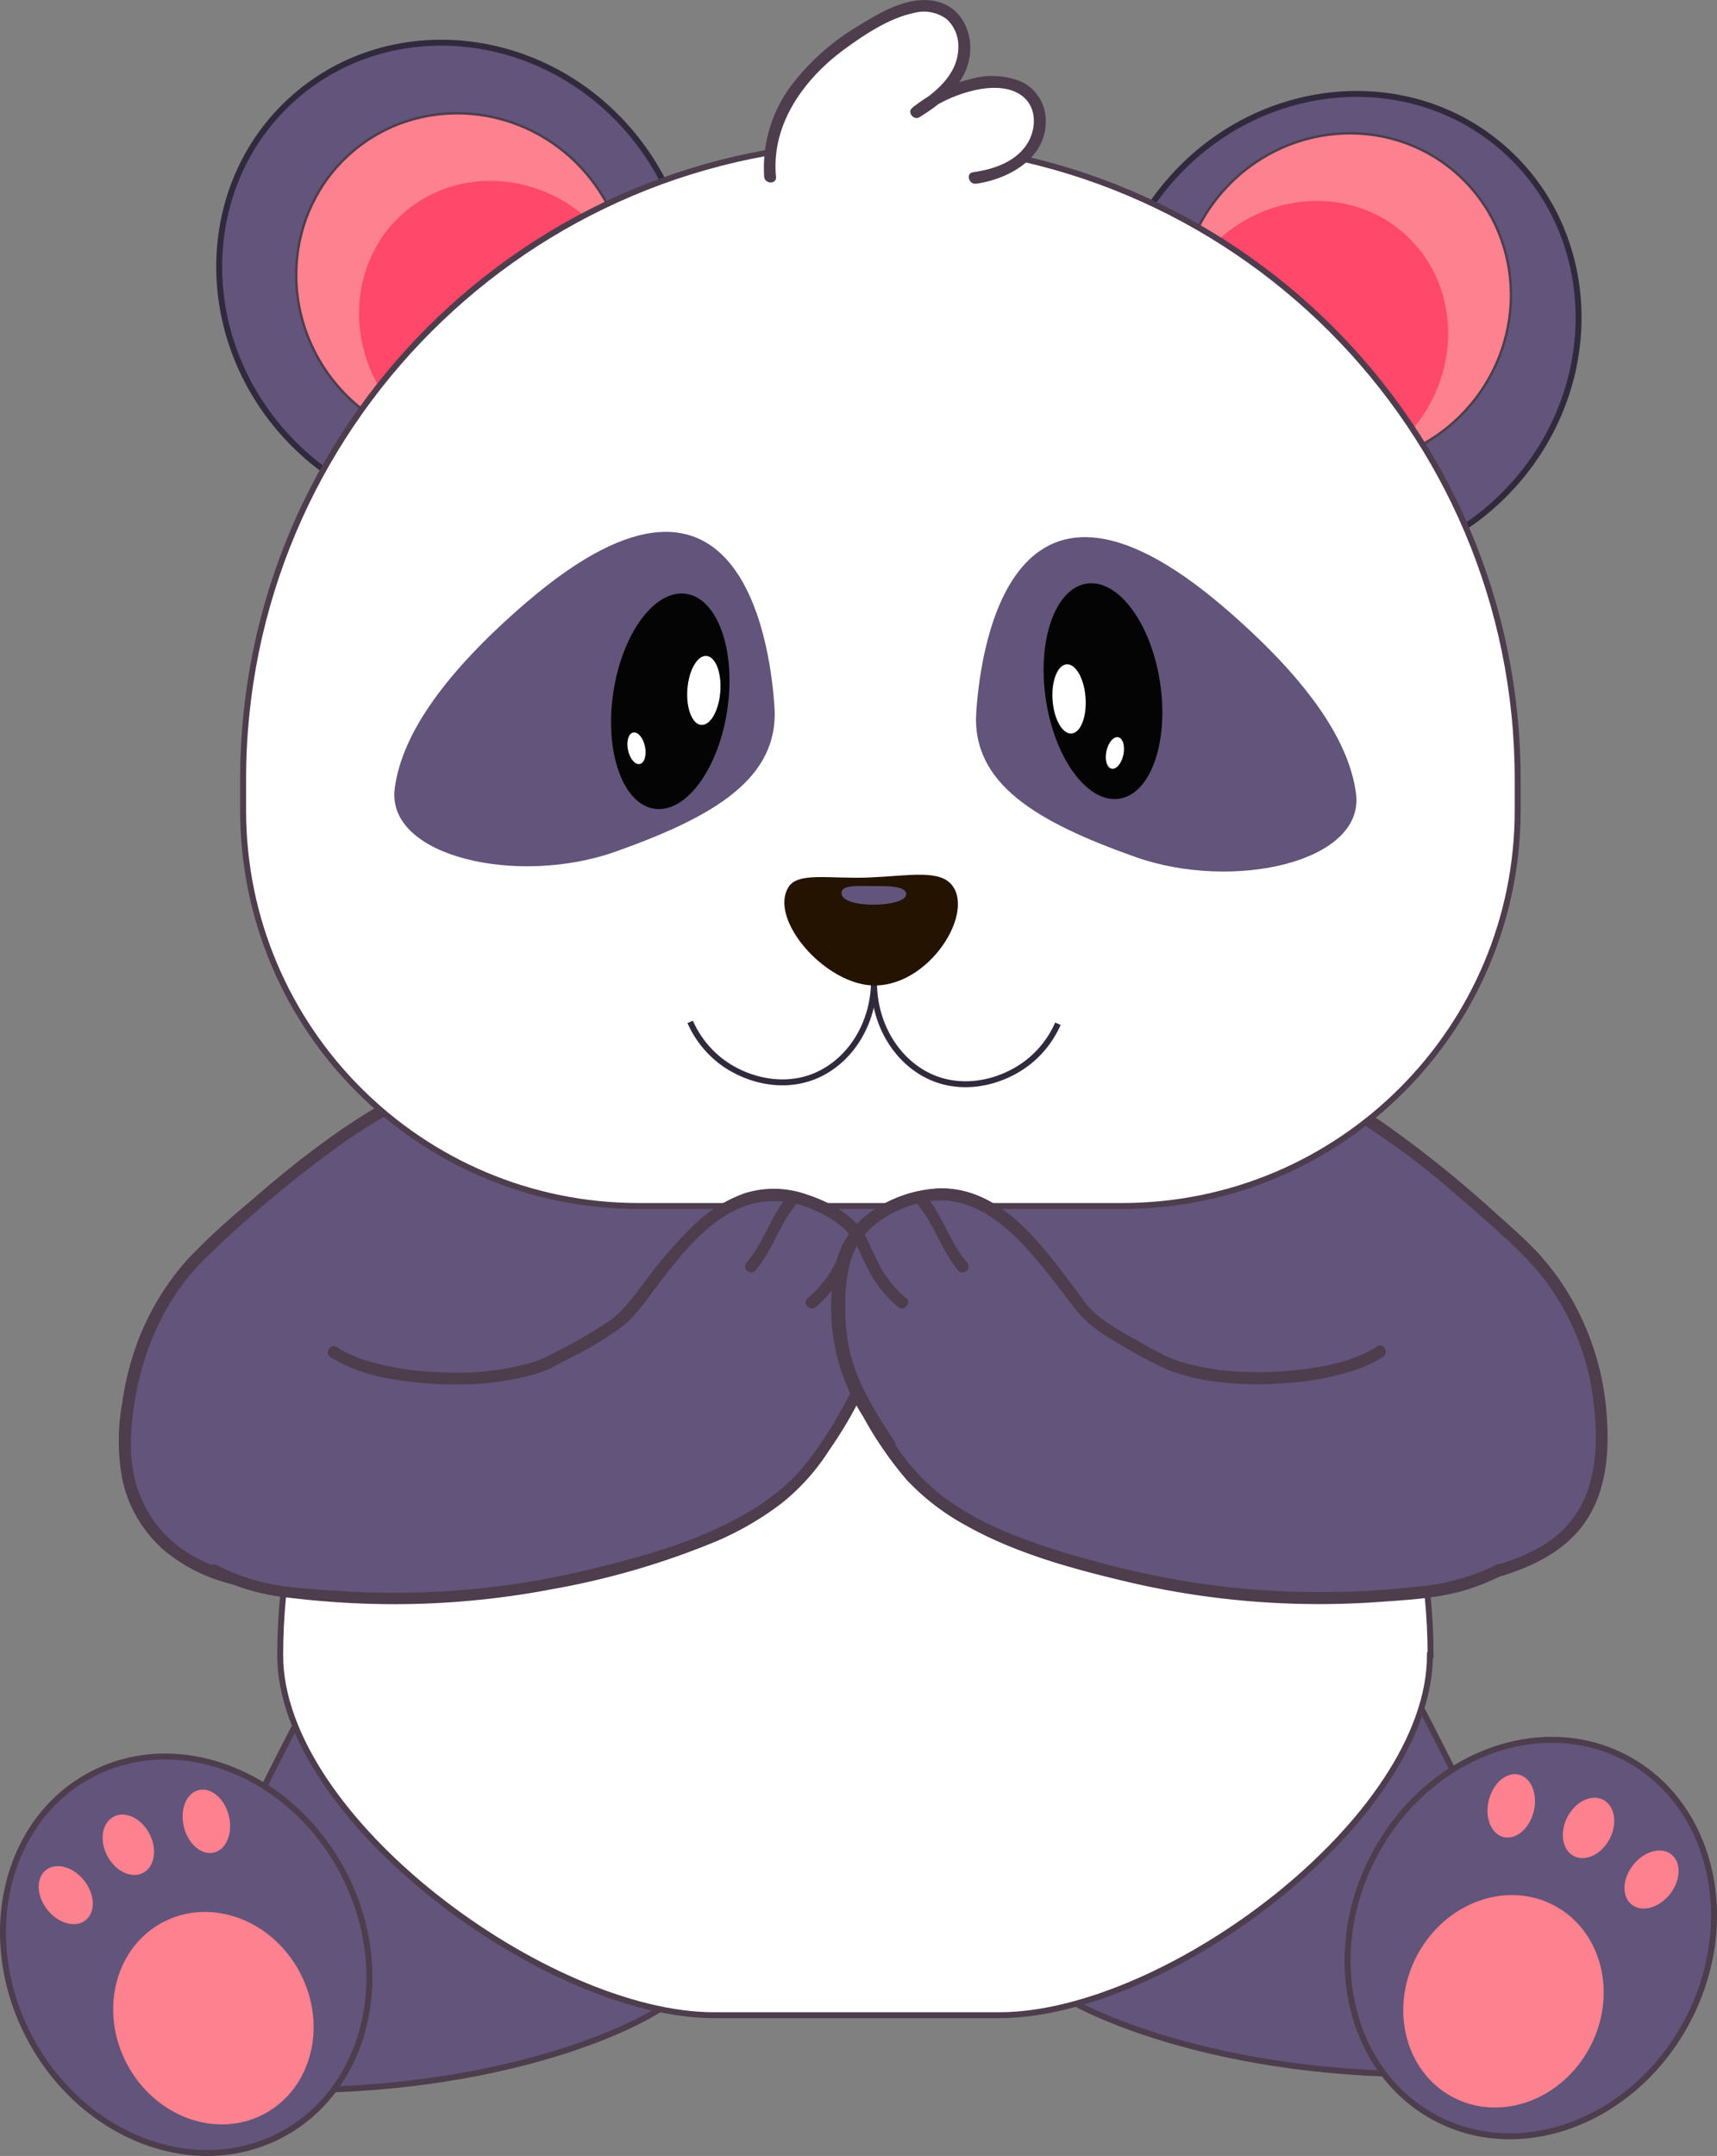 <svg id="Слой_2" data-name="Слой 2" xmlns="http://www.w3.org/2000/svg" viewBox="0 0 1449.81 1820.36"><rect x="0" y="0" width="1449.81" height="1820.36" fill="#808080" stroke="none"/><defs><style>.cls-1,.cls-10,.cls-2,.cls-5,.cls-7{fill:#62547a;}.cls-1,.cls-11,.cls-2,.cls-4,.cls-8{stroke:#4d3d4d;}.cls-1,.cls-12,.cls-4{stroke-miterlimit:10;}.cls-1,.cls-10,.cls-12,.cls-2,.cls-4,.cls-7{stroke-width:5px;}.cls-2{stroke-miterlimit:10;}.cls-11,.cls-3,.cls-8{fill:#fd818e;}.cls-15,.cls-4{fill:#fff;}.cls-6{fill:#4d3d4d;}.cls-10,.cls-12,.cls-7{stroke:#312a3d;}.cls-7,.cls-8{stroke-miterlimit:10;}.cls-11,.cls-8{stroke-width:2px;}.cls-9{fill:#ff486a;}.cls-10{stroke-miterlimit:9.99;}.cls-11{stroke-miterlimit:10;}.cls-12{fill:none;}.cls-13{fill:#231300;}.cls-14{fill:#040405;}</style></defs><path class="cls-1" d="M843.7,1779.17c-29,25-159.82,84.44-359.88,75.91-13.4-.58,11.3-107.17-3.22-116.1-40.72-25.77-6.61-92.48,37.11-178,24.12-47.11,31.62-50.68,39.12-52.15C644.49,1491.63,900.19,1730.45,843.7,1779.17Z" transform="translate(-275.1 -91.07)"/><ellipse class="cls-2" cx="432.31" cy="1741.54" rx="149.6" ry="171.93" transform="translate(-1035.09 309.48) rotate(-27.7)"/><ellipse class="cls-3" cx="455.28" cy="1795.08" rx="82.61" ry="91.54" transform="translate(-1057.35 326.29) rotate(-27.7)"/><ellipse class="cls-3" cx="330.61" cy="1691.2" rx="19.83" ry="27.02" transform="translate(-1252.11 477.82) rotate(-38.3)"/><ellipse class="cls-3" cx="383.46" cy="1648.68" rx="20.1" ry="26.79" transform="translate(-997.52 276.13) rotate(-27.7)"/><ellipse class="cls-3" cx="449.34" cy="1628.88" rx="19.56" ry="27.15" transform="translate(-650.15 62.84) rotate(-13.78)"/><path class="cls-1" d="M1156.52,1765.77c29,25,159.87,84.45,359.92,75.92,13.4-.58-11.34-107.18,3.22-116.11,40.73-25.77,6.61-92.48-37.11-178-24.11-47.12-31.62-50.69-39.12-52.16C1355.68,1478.23,1100.29,1717.05,1156.52,1765.77Z" transform="translate(-275.1 -91.07)"/><ellipse class="cls-2" cx="1567.69" cy="1727.43" rx="171.93" ry="149.6" transform="translate(-965.59 2221.4) rotate(-62.3)"/><ellipse class="cls-3" cx="1544.6" cy="1780.85" rx="91.54" ry="82.61" transform="translate(-1025.24 2229.54) rotate(-62.3)"/><ellipse class="cls-3" cx="1669.65" cy="1678.03" rx="27.02" ry="19.83" transform="translate(-957.14 1857.25) rotate(-51.7)"/><ellipse class="cls-3" cx="1616.43" cy="1634.45" rx="26.79" ry="20.1" transform="translate(-857.18 2214.8) rotate(-62.3)"/><ellipse class="cls-3" cx="1551.17" cy="1615.83" rx="27.15" ry="19.56" transform="translate(-662.73 2646.4) rotate(-76.22)"/><path class="cls-4" d="M1119,1792.57H877.86c-140.08,0-366.18-165.72-366.18-304h0c0-264.63,217.3-585,485.37-585h0c267.94,0,486,320.18,486,585h-.53C1482.55,1626.85,1259.09,1792.57,1119,1792.57Z" transform="translate(-275.1 -91.07)"/><path class="cls-5" d="M1205.41,1001.57c23.18-8.3,45.55,4.16,76.37,6.12,24.07,1.52,9.24-53.19,135.13,20.59,49.12,28.67,110.21,82.48,145.93,116.55a219,219,0,0,1,60.47,113.43c21.3,127.76-41.89,151-120.08,167.72" transform="translate(-275.1 -91.07)"/><path class="cls-6" d="M1206.75,1006.62c16.53-5.58,33.36-.54,49.8,2.72a136.11,136.11,0,0,0,25.81,3.62,20,20,0,0,0,5.8-.8,25.35,25.35,0,0,0,9.47-6c2.46-2.24,5.81-5.45,7.19-6.39a23.15,23.15,0,0,1,11.61-4.46,58.3,58.3,0,0,1,19.51,1.69c29.25,6.88,57,23,82.48,38.45a674.86,674.86,0,0,1,86.1,64.13q19.79,16.74,38.81,34.29a287.16,287.16,0,0,1,34.2,35.28,210.46,210.46,0,0,1,40.82,90.21c5,28.93,7.19,60.59-2.14,89a87.33,87.33,0,0,1-36.89,46.67c-18.31,11.47-39.43,17.86-60.29,22.73-5.67,1.38-11.38,2.63-17.14,3.88s-3.62,11,2.68,9.69c42.29-8.93,90.69-21.61,113.47-62.25,13.13-23.49,15.63-51.4,14.06-77.79A231.44,231.44,0,0,0,1605,1193a215.25,215.25,0,0,0-32.33-45.19c-11.08-11.75-23.4-22.33-35.42-33.18A964.14,964.14,0,0,0,1450,1044a431.29,431.29,0,0,0-92.53-51c-14.74-5.63-33-11.61-48.77-6.43-8.44,2.77-13.39,8.93-20.18,14.15a8.94,8.94,0,1,0-1.12.76c-.49.27-2.63,1.21-1.2.67a10.86,10.86,0,0,1-2.37.67h-1.65c-18.4-1-36-7.32-54.3-8.93a59.63,59.63,0,0,0-23.8,2.77c-6.08,2.05-3.49,11.79,2.67,9.69Z" transform="translate(-275.1 -91.07)"/><path class="cls-5" d="M1255.21,995.45c-314-12.19-419.77-2.81-451.7,10-7.9,3.21-43.14,19.51-76.41,6.16-12.81-5.18-15.45-10.81-25.23-15.32-14-6.38-40.68-4.69-109.9,35.73-49.12,28.67-110.16,82.48-145.89,116.51A219.36,219.36,0,0,0,385.62,1262c-4.47,27.37-14.56,75.91,16,117.67s84.85,47.82,104,50c187.56,21.66,299.47-233.55,490.55-229,94.18,2.24,98.6,99.18,218.82,120.57,91.45,16.26,174.82-17.14,232.21-49.12" transform="translate(-275.1 -91.07)"/><path class="cls-6" d="M1255.21,990.45c-95.61-3.7-191.4-6.74-287.1-5.45-45.77.63-92.39,1.21-137.67,8.62a135.28,135.28,0,0,0-29.3,7.42c-18.8,7.68-39,13.39-59.48,9.55a60.77,60.77,0,0,1-18.93-6.65c-4.78-2.72-8.93-6.48-13.4-9.38a39,39,0,0,0-13.66-5.4,71.69,71.69,0,0,0-32.16,3.48A300.84,300.84,0,0,0,606,1018.5c-44.66,24.51-84.49,56.22-122.72,89.62A587.94,587.94,0,0,0,433.8,1154a223.58,223.58,0,0,0-39.88,63.37,239.72,239.72,0,0,0-15.58,58.05,177.36,177.36,0,0,0,0,64.4,110,110,0,0,0,36.89,61.58,142,142,0,0,0,53.9,26.79,218.81,218.81,0,0,0,96.94,4.2c72.21-13.4,131.87-62.88,187.56-107.62,57.07-45.91,116.82-96.59,189.88-113.61,33.49-7.81,71.22-9.69,102.13,7.64,27.32,15.32,47.2,40.86,70.82,61a203.4,203.4,0,0,0,45.42,30,219.93,219.93,0,0,0,67.69,18.71c54.17,6.61,109.1-3.48,159.6-23.26a507.28,507.28,0,0,0,60.56-28.76c5.63-3.13.58-11.83-5.09-8.66-43.05,23.89-89.31,42.38-138.44,49.57s-103.42,3.39-147.85-20.59c-29.61-16-51.62-40.55-75.92-62.92a162.7,162.7,0,0,0-35.72-26,116.15,116.15,0,0,0-47.61-12.1c-74.21-3.26-140.53,35.72-197.78,78.91-58.5,44.07-112.71,96.77-179.47,128.6a215.79,215.79,0,0,1-100.39,22.6c-33.13-1.2-68.77-8.93-95.65-29.07a101.86,101.86,0,0,1-37.87-61.4c-4.2-20.86-2.19-42.25,1.21-63,7.46-45.15,27.42-88.29,60.69-120.3A1015.67,1015.67,0,0,1,559,1060.21a506.77,506.77,0,0,1,63.59-39,220.16,220.16,0,0,1,51-20.63,44,44,0,0,1,25,0c6.75,2.45,14.61,10.27,22.33,14a79.72,79.72,0,0,0,37.91,7.46A150.33,150.33,0,0,0,806,1010.1a97.64,97.64,0,0,1,12.19-3.66c34.92-8.35,72.47-8.93,108.82-10.23,80.83-2.63,161.84-.89,242.66,1.52q42.83,1.26,85.57,2.95c6.47.27,6.47-9.78,0-10Z" transform="translate(-275.1 -91.07)"/><ellipse class="cls-7" cx="659.15" cy="327.66" rx="193.9" ry="205.46" transform="translate(-328.15 422.62) rotate(-41.07)"/><ellipse class="cls-8" cx="664.97" cy="327.01" rx="138.08" ry="141.96" transform="translate(-326.29 426.28) rotate(-41.07)"/><ellipse class="cls-9" cx="696.24" cy="362.74" rx="114.81" ry="122.05" transform="translate(-342.07 455.62) rotate(-41.07)"/><ellipse class="cls-10" cx="1409.16" cy="370.65" rx="205.27" ry="193.71" transform="translate(-75.12 1092.59) rotate(-48.65)"/><ellipse class="cls-11" cx="1411.17" cy="343.93" rx="141.96" ry="138.08" transform="translate(-50.33 1090.8) rotate(-48.93)"/><ellipse class="cls-9" cx="1379.92" cy="379.67" rx="122.04" ry="114.81" transform="translate(-87.99 1079.5) rotate(-48.93)"/><path class="cls-4" d="M1017.81,211.74H1019c296.79-.12,537.49,240.37,537.61,537.17v26.3c0,184.53-149.58,334.12-334.11,334.12h-408c-184.53,0-334.12-149.59-334.12-334.12h0V749.13c0-296.79,240.6-537.39,537.39-537.39Z" transform="translate(-275.1 -91.07)"/><path class="cls-5" d="M608.41,756.86c6-47,44.25-99.63,111.1-157.1C906.71,439,926.45,650.08,929,687.19c4.46,61.36-51.45,93.51-134,122.9S601,814.6,608.41,756.86Z" transform="translate(-275.1 -91.07)"/><path class="cls-5" d="M1420.12,761.32c-6-47-44.25-99.63-111.1-157.1-187.2-160.76-206.94,50.33-209.53,87.44-4.46,61.36,51.44,93.51,134,122.89S1427.53,819.06,1420.12,761.32Z" transform="translate(-275.1 -91.07)"/><path class="cls-12" d="M857.86,953.88A85.85,85.85,0,0,0,883,986.43c19.65,15.37,49.12,23.94,76.19,14.7,33.76-11.53,56.89-48.5,53.58-90" transform="translate(-275.1 -91.07)"/><path class="cls-12" d="M1168.39,955.44A85.22,85.22,0,0,1,1143.16,988c-19.64,15.36-49.12,23.93-76.13,14.73-33.76-11.52-56.9-48.54-53.59-90.07" transform="translate(-275.1 -91.07)"/><path class="cls-13" d="M940.87,840.1c-15.72,25.23,24.65,75.15,63.77,82.21,50.06,8.93,94.67-58.5,74.26-83.91-10.62-13.4-36.57-7.82-69.75-6.43S949,827,940.87,840.1Z" transform="translate(-275.1 -91.07)"/><path class="cls-5" d="M985.71,845.86c-1-8.35,13.39-6.61,33.89-6.61,10.05,0,21.21,1.2,20.68,7.1C1039.29,857.33,987.14,858.45,985.71,845.86Z" transform="translate(-275.1 -91.07)"/><ellipse class="cls-14" cx="841.06" cy="683.2" rx="91.72" ry="48.68" transform="translate(-233.02 1324.08) rotate(-81.58)"/><ellipse class="cls-15" cx="869.41" cy="674.02" rx="29.2" ry="13.93" transform="translate(-142.85 1399.51) rotate(-85.71)"/><ellipse class="cls-15" cx="812.54" cy="722.85" rx="7.32" ry="13.58" transform="translate(-406.41 91.52) rotate(-11.87)"/><ellipse class="cls-14" cx="1206.39" cy="674.74" rx="48.74" ry="91.84" transform="translate(-362.56 97.27) rotate(-8.62)"/><ellipse class="cls-15" cx="1177.74" cy="673.64" rx="13.93" ry="29.2" transform="matrix(1, -0.07, 0.07, 1, -322.19, -1.08)"/><ellipse class="cls-15" cx="1216.51" cy="726.84" rx="13.58" ry="7.32" transform="translate(-20.11 1676.76) rotate(-78.13)"/><path class="cls-15" d="M925.33,240.05c-3-28.27,8-56.8,25.77-79.17s41.75-39.26,67-53c17.51-9.51,39.75-17.5,56.54-6.83,15,9.6,18.22,31.26,11.21,47.38s-21.8,27.77-37,37A120,120,0,0,1,1097.66,162c16.52-3.66,36-2.86,47.38,9.47s9.74,34-1.21,47.42-28.49,20-45.81,22.33" transform="translate(-275.1 -91.07)"/><path class="cls-5" d="M455.86,1416.56a161,161,0,0,0,50,16.75c119.9,16.39,226.41,4.46,339.7-33.14,48.81-16.25,95.43-41.39,121.29-80.83,26.79-41,47.69-71.89,47.78-119.09,0-24-.49-49.75-16.61-69.26-10.23-12.33-25.68-20.68-41.89-26.44-67.39-24-108.56,41.31-149.64,93.51-11.43,14.51-52.79,34.65-70.07,43.81-10.27,5.44-41.57,11.21-53.59,12-39,2.42-94.71-1.2-126-21.61" transform="translate(-275.1 -91.07)"/><path class="cls-6" d="M453.36,1420.89a188.47,188.47,0,0,0,67.25,19.34c24.7,3,49.57,4.69,74.45,5.18a706.87,706.87,0,0,0,144.59-12.24A664.53,664.53,0,0,0,878.58,1393a258.06,258.06,0,0,0,56.08-32.33,182.43,182.43,0,0,0,40.78-45.41,358.56,358.56,0,0,0,32.24-56.58,157.18,157.18,0,0,0,11.92-61.9c0-20.94-1.21-43.27-12.59-61.62s-31.26-29.25-51.18-35.73a82.65,82.65,0,0,0-52-.85,118.57,118.57,0,0,0-43.23,27.29,363.19,363.19,0,0,0-37.73,43.05c-10.5,13.4-19.7,28.13-34,38a435.66,435.66,0,0,1-46.67,26.79,102.63,102.63,0,0,1-18.49,8,238.91,238.91,0,0,1-25.76,5.63,249,249,0,0,1-52.83,2.28,234.21,234.21,0,0,1-61.13-9.87,107.49,107.49,0,0,1-24.7-11.34c-5.45-3.49-10.49,5.18-5,8.66a142.51,142.51,0,0,0,52,18.4,317.55,317.55,0,0,0,59.62,4.46,233.85,233.85,0,0,0,48-5.49,120.34,120.34,0,0,0,22.69-6.61c6.11-2.68,12-6.07,17.86-9.15a315.91,315.91,0,0,0,45.06-26.8c13.12-10,22.32-24.65,32.15-37.51,20.76-26.79,45.24-58.32,79.58-67.21a79.8,79.8,0,0,1,52.73,6.3c20.46,8.93,36.44,23.22,42.2,45.46a133.19,133.19,0,0,1,3.49,31.26,179.07,179.07,0,0,1-1.7,33.13,168,168,0,0,1-21.34,56,317.81,317.81,0,0,1-35.37,52.92A186.23,186.23,0,0,1,903.18,1370c-39.47,22.6-84.84,35.28-128.65,45.86a697,697,0,0,1-212.16,18.58c-23.63-1.52-49.39-2.64-72.61-9.25a164.91,164.91,0,0,1-31.26-12.5c-5.72-3-10.81,5.67-5.05,8.66Z" transform="translate(-275.1 -91.07)"/><path class="cls-6" d="M964,1194.44a104.68,104.68,0,0,0,21.48-25c5.89-10.36,10.63-21.44,15.76-32.15a5.14,5.14,0,0,0-1.78-6.88,5.05,5.05,0,0,0-6.88,1.79c-5,10.45-9.65,21.12-15.27,31.26a96.1,96.1,0,0,1-20.41,23.93c-4.73,4.47,2.37,11.52,7.1,7.1Z" transform="translate(-275.1 -91.07)"/><path class="cls-6" d="M912.87,1163.9c14-16.48,20-37.83,33.41-54.66a5.13,5.13,0,0,0,0-7.1,5,5,0,0,0-7.1,0c-13.4,16.83-19.52,38.27-33.41,54.66a5.13,5.13,0,0,0,0,7.1,5,5,0,0,0,7.08,0Z" transform="translate(-275.1 -91.07)"/><path class="cls-5" d="M1541.32,1416.56a160.76,160.76,0,0,1-49.93,16.75c-119.9,16.39-226.4,4.46-339.74-33.14-48.77-16.25-95.39-41.39-121.24-80.83-26.8-41-47.7-71.89-47.78-119.09,0-24,.49-49.75,16.61-69.26,10.22-12.33,25.67-20.68,41.84-26.44,67.39-24,108.6,41.31,149.69,93.51,11.43,14.51,52.78,34.65,70,43.81,10.31,5.44,41.62,11.21,53.58,12,39,2.42,94.76-1.2,126-21.61" transform="translate(-275.1 -91.07)"/><path class="cls-6" d="M1538.77,1412.23a186.22,186.22,0,0,1-67.52,18.58,669.24,669.24,0,0,1-73.23,4.46,692.11,692.11,0,0,1-140.8-12.5c-23.67-4.47-47.12-10.27-70.25-17a531.09,531.09,0,0,1-65-22.33,245.76,245.76,0,0,1-54.39-31.62,185.29,185.29,0,0,1-40.19-46.66,296.75,296.75,0,0,1-30.14-54.57,160.61,160.61,0,0,1-9.34-61.94c.45-21.34,3.67-43.63,19.74-59.21a95.42,95.42,0,0,1,55-24.74c35.72-3.26,63.77,22.33,85.6,47.42,12.37,14.29,23.67,29.52,35.28,44.66,9.78,12.59,22.64,20.9,36.35,28.85a379.55,379.55,0,0,0,41.62,22.06,177,177,0,0,0,47.07,10.67,273.87,273.87,0,0,0,53.1.36,226.53,226.53,0,0,0,58-11,112.9,112.9,0,0,0,23.31-11.07c5.4-3.49.4-12.19-5.09-8.67-16.57,10.59-36.26,15.41-55.51,18.36a317.57,317.57,0,0,1-60.46,2.94,204.06,204.06,0,0,1-49.71-8.39c-14.2-4.2-27.77-12.91-40.68-20.1-14.64-8.17-29.69-16.47-40.19-29.87-11.79-15.14-23.17-30.59-35.72-45.15-22.33-25.9-51-51.71-87.44-51.26a106.69,106.69,0,0,0-56.62,19,74.29,74.29,0,0,0-32,51.84,169.63,169.63,0,0,0,24.25,121.6,312.06,312.06,0,0,0,36.84,53.59,198.29,198.29,0,0,0,49.12,38c40.64,23.05,87.12,36.13,132.32,46.94a707,707,0,0,0,218,18.13c24.16-1.74,49.61-3,72.92-10.14a175,175,0,0,0,30.9-12.68c5.72-3,.67-11.66-5-8.66Z" transform="translate(-275.1 -91.07)"/><path class="cls-6" d="M1030.36,1308.09c-15-23-30.27-46.71-37.2-73.64a164,164,0,0,1-4.19-43,120,120,0,0,1,5.89-40.55c9.83-26.35,39.75-42.47,66.58-45.86,23.45-3,44.66,7.1,62.52,22.06,21.88,18.71,38.76,42.55,56.18,65.24,3.88,5,12.64,0,8.66-5.09-29.56-38.45-65.24-94.32-120.57-92.75A103.8,103.8,0,0,0,1028,1105a83.93,83.93,0,0,0-35,27.82,87.61,87.61,0,0,0-13.4,42.51,206.49,206.49,0,0,0,.76,45.82c4.73,34.21,22.73,63.55,41.26,92,3.53,5.4,12.24.35,8.71-5.05Z" transform="translate(-275.1 -91.07)"/><path class="cls-6" d="M1040.37,1187.34a97.07,97.07,0,0,1-20.46-23.93c-5.58-10.14-10.22-20.81-15.22-31.26a5,5,0,0,0-6.88-1.79,5.18,5.18,0,0,0-1.83,6.88c5.18,10.71,9.91,21.79,15.76,32.15a107,107,0,0,0,21.48,25c4.78,4.47,11.88-2.68,7.15-7.1Z" transform="translate(-275.1 -91.07)"/><path class="cls-6" d="M1091.45,1156.8c-13.89-16.39-20-37.83-33.4-54.66a5,5,0,0,0-7.07,0l0,0a5.1,5.1,0,0,0,0,7.1c13.4,16.83,19.42,38.18,33.4,54.66a5,5,0,0,0,7.08,0l0,0a5.13,5.13,0,0,0,0-7.1Z" transform="translate(-275.1 -91.07)"/><path class="cls-6" d="M930.33,240.05c-4.19-45.23,24.92-84,60-109,16.57-11.88,35.73-24.51,55.87-28.89a32.35,32.35,0,0,1,28.35,5.14,30.54,30.54,0,0,1,9.74,22.32c.76,23.81-19.61,40.19-38,51.54l6.12,7.9a114.64,114.64,0,0,1,48.18-22.33c13.4-2.72,31-2.59,41,8.49s7.5,29.16-1.2,40.19c-10.36,13.39-27.65,18.8-43.63,21.08-6.39.93-3.67,10.58,2.68,9.69,28.4-4.07,60.42-22.33,58.63-55.07a36.06,36.06,0,0,0-21-31.25,65,65,0,0,0-41.57-2.24,125,125,0,0,0-50.15,24.56c-4.47,3.58,1.29,10.81,6.07,7.86,19.07-11.65,39-27.91,42.47-51.44,2.9-19.78-6.65-40.91-27.24-46.13-23.54-5.94-48.1,8.93-67.25,20.76a197.3,197.3,0,0,0-54.84,48.32,116.09,116.09,0,0,0-24.2,78.78c.62,6.38,10.67,6.43,10,0Z" transform="translate(-275.1 -91.07)"/></svg>